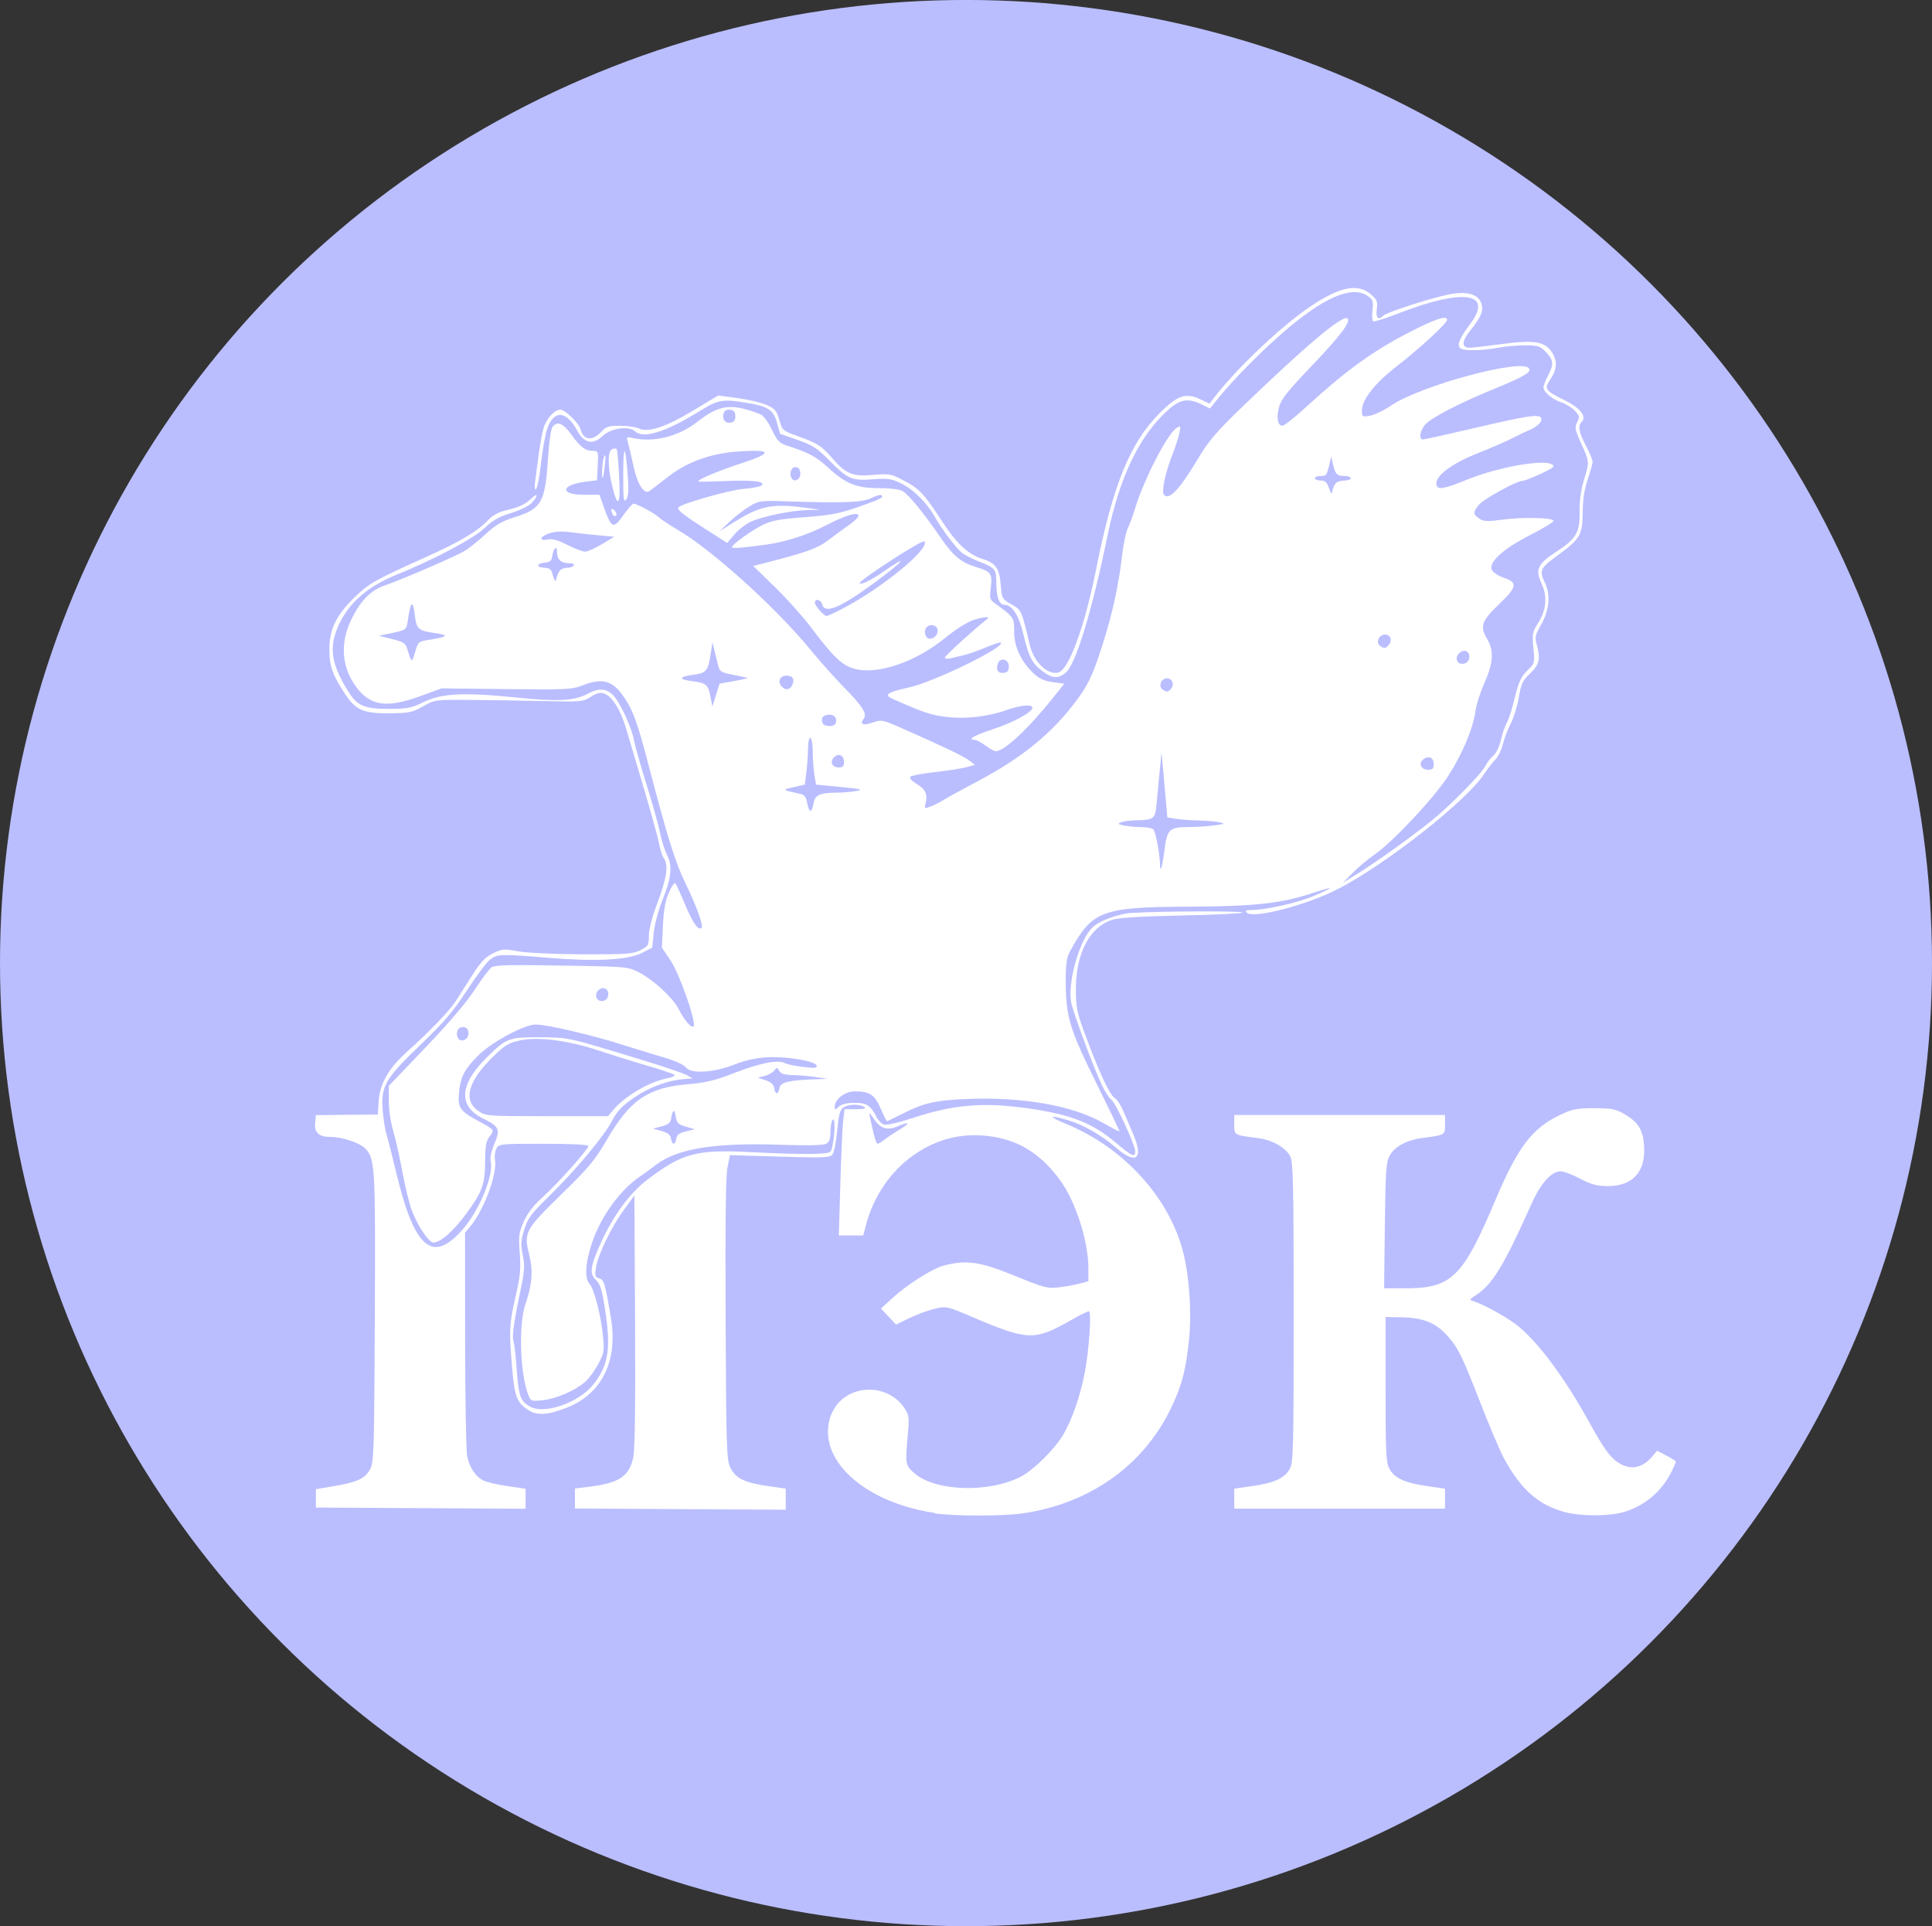 <?xml version="1.0" encoding="UTF-8" standalone="no"?>
<!-- Created with Inkscape (http://www.inkscape.org/) -->

<svg
   xmlns:dc="http://purl.org/dc/elements/1.1/"
   xmlns:cc="http://creativecommons.org/ns#"
   xmlns:rdf="http://www.w3.org/1999/02/22-rdf-syntax-ns#"
   xmlns:svg="http://www.w3.org/2000/svg"
   xmlns="http://www.w3.org/2000/svg"
   xmlns:sodipodi="http://sodipodi.sourceforge.net/DTD/sodipodi-0.dtd"
   xmlns:inkscape="http://www.inkscape.org/namespaces/inkscape"
   width="60.832mm"
   height="60.643mm"
   viewBox="0 0 60.832 60.643"
   version="1.1"
   id="svg5718"
   inkscape:version="0.92.1 r15371"
   sodipodi:docname="img4.svg">
  <rect x="0" y="0" width="60.832" height="60.643" fill="#333333" stroke="none"/>
  <defs
     id="defs5712" />
  <sodipodi:namedview
     id="base"
     pagecolor="#ffffff"
     bordercolor="#666666"
     borderopacity="1.0"
     inkscape:pageopacity="0.0"
     inkscape:pageshadow="2"
     inkscape:zoom="0.7"
     inkscape:cx="-64.417671"
     inkscape:cy="-27.567382"
     inkscape:document-units="mm"
     inkscape:current-layer="layer1"
     showgrid="false"
     fit-margin-top="0"
     fit-margin-left="0"
     fit-margin-right="0"
     fit-margin-bottom="0"
     inkscape:window-width="1536"
     inkscape:window-height="793"
     inkscape:window-x="-8"
     inkscape:window-y="-8"
     inkscape:window-maximized="1" />
  <g
     inkscape:label="Layer 1"
     inkscape:groupmode="layer"
     id="layer1"
     transform="translate(-113.215,-228.125)">
    <ellipse
       style="opacity:1;fill:#babeff;fill-opacity:1;stroke:none;stroke-width:0.889;stroke-miterlimit:4;stroke-dasharray:none;stroke-dashoffset:0;stroke-opacity:1;paint-order:fill markers stroke"
       id="path4491"
       cx="143.631"
       cy="258.446"
       rx="30.416"
       ry="30.322" />
    <path
       style="fill:#ffffff;fill-opacity:1;stroke-width:0.071"
       d="m 142.65,275.758 c -1.46,-0.216 -2.657,-0.883 -3.145,-1.754 -0.541,-0.965 -0.039,-2.052 0.981,-2.123 0.485,-0.034 0.943,0.183 1.2,0.567 0.151,0.226 0.161,0.295 0.117,0.789 -0.089,0.997 -0.086,1.015 0.201,1.269 0.653,0.577 2.355,0.631 3.36,0.106 0.399,-0.208 1.062,-0.866 1.326,-1.314 0.277,-0.471 0.536,-1.212 0.677,-1.939 0.141,-0.726 0.224,-1.951 0.131,-1.951 -0.039,0 -0.288,0.124 -0.554,0.276 -1.154,0.66 -1.364,0.654 -3.119,-0.098 -0.785,-0.336 -0.808,-0.341 -1.169,-0.259 -0.202,0.046 -0.562,0.178 -0.798,0.292 l -0.43,0.208 -0.237,-0.252 -0.237,-0.252 0.318,-0.294 c 0.492,-0.454 1.294,-0.965 1.666,-1.061 0.713,-0.184 1.133,-0.123 2.226,0.323 0.933,0.381 1.034,0.407 1.398,0.363 0.216,-0.026 0.512,-0.08 0.658,-0.12 l 0.265,-0.073 -0.001,-0.413 c -0.002,-0.846 -0.395,-2.077 -0.877,-2.746 -0.585,-0.812 -1.252,-1.249 -2.123,-1.389 -0.905,-0.145 -1.736,0.044 -2.49,0.569 -0.722,0.502 -1.277,1.31 -1.509,2.197 l -0.09,0.343 h -0.384 -0.384 l 0.048,-1.644 c 0.027,-0.904 0.067,-1.798 0.09,-1.987 l 0.042,-0.343 0.362,-0.001 c 0.259,-7.9e-4 0.332,-0.021 0.256,-0.071 -0.153,-0.101 -0.517,-0.088 -0.666,0.024 -0.098,0.073 -0.141,0.246 -0.184,0.726 -0.031,0.347 -0.098,0.682 -0.15,0.746 -0.083,0.102 -0.273,0.11 -1.66,0.068 l -1.566,-0.048 -0.079,0.389 c -0.054,0.269 -0.072,1.749 -0.058,4.787 0.019,4.09 0.03,4.417 0.15,4.664 0.163,0.335 0.441,0.472 1.172,0.578 l 0.57,0.082 2e-5,0.332 2e-5,0.332 -3.318,-0.019 -3.318,-0.019 v -0.315 -0.315 l 0.406,-0.049 c 0.99,-0.12 1.303,-0.325 1.431,-0.936 0.052,-0.248 0.07,-1.649 0.056,-4.304 l -0.021,-3.935 -0.321,0.437 c -0.402,0.547 -0.823,1.412 -0.886,1.821 -0.043,0.276 -0.032,0.316 0.099,0.351 0.154,0.041 0.191,0.168 0.373,1.281 0.217,1.325 -0.301,2.364 -1.389,2.788 -0.602,0.235 -0.935,0.257 -1.208,0.081 -0.372,-0.239 -0.442,-0.419 -0.52,-1.351 -0.097,-1.161 -0.087,-1.373 0.114,-2.243 0.143,-0.621 0.165,-0.853 0.128,-1.353 -0.041,-0.546 -0.029,-0.641 0.131,-0.998 0.119,-0.266 0.307,-0.51 0.577,-0.749 0.451,-0.399 1.454,-1.519 1.454,-1.625 0,-0.042 -0.559,-0.069 -1.41,-0.069 -1.364,0 -1.412,0.005 -1.49,0.153 -0.044,0.084 -0.062,0.245 -0.041,0.357 0.081,0.414 -0.341,1.56 -0.763,2.073 l -0.181,0.22 0.003,3.349 c 0.002,1.842 0.03,3.491 0.062,3.664 0.069,0.367 0.261,0.659 0.517,0.788 0.1,0.05 0.439,0.128 0.753,0.174 l 0.571,0.083 v 0.315 0.315 l -3.301,-0.019 -3.301,-0.019 v -0.289 -0.289 l 0.558,-0.094 c 0.74,-0.125 0.995,-0.243 1.149,-0.533 0.119,-0.224 0.13,-0.552 0.149,-4.756 0.022,-4.736 0.007,-5.008 -0.286,-5.329 -0.171,-0.187 -0.732,-0.378 -1.11,-0.378 -0.365,0 -0.511,-0.132 -0.483,-0.437 l 0.023,-0.25 0.976,-0.009 0.976,-0.009 0.024,-0.404 c 0.034,-0.571 0.313,-1.056 0.918,-1.595 0.662,-0.589 1.306,-1.259 1.505,-1.564 0.089,-0.137 0.32,-0.498 0.512,-0.802 0.274,-0.434 0.417,-0.587 0.661,-0.708 0.289,-0.143 0.346,-0.148 0.794,-0.066 0.278,0.051 1.143,0.091 2.036,0.094 1.38,0.004 1.583,-0.01 1.818,-0.13 0.246,-0.125 0.265,-0.157 0.265,-0.454 0,-0.193 0.099,-0.582 0.251,-0.984 0.308,-0.817 0.371,-1.216 0.228,-1.442 -0.058,-0.09 -0.126,-0.295 -0.153,-0.453 -0.026,-0.159 -0.241,-0.939 -0.476,-1.734 -0.236,-0.795 -0.491,-1.656 -0.568,-1.915 -0.171,-0.575 -0.429,-0.994 -0.67,-1.088 -0.145,-0.056 -0.233,-0.038 -0.438,0.093 -0.248,0.158 -0.305,0.163 -1.528,0.134 -0.699,-0.016 -1.747,-0.033 -2.33,-0.036 -1.043,-0.007 -1.065,-0.003 -1.43,0.204 -0.335,0.19 -0.437,0.211 -1.059,0.217 -0.799,0.008 -1.053,-0.099 -1.371,-0.575 -0.414,-0.621 -0.518,-0.909 -0.517,-1.442 0.001,-0.64 0.232,-1.101 0.835,-1.673 0.434,-0.412 0.629,-0.519 2.245,-1.246 1.038,-0.466 1.601,-0.803 1.922,-1.15 0.134,-0.144 0.326,-0.249 0.565,-0.306 0.428,-0.103 0.589,-0.179 0.804,-0.378 0.204,-0.19 0.207,-0.077 0.005,0.144 -0.087,0.095 -0.372,0.234 -0.653,0.32 -0.381,0.116 -0.579,0.228 -0.838,0.476 -0.347,0.331 -1.602,0.996 -2.767,1.467 -0.893,0.36 -1.49,0.873 -1.809,1.553 -0.333,0.709 -0.264,1.234 0.275,2.105 0.295,0.477 0.51,0.569 1.322,0.566 0.554,-0.002 0.69,-0.029 1.059,-0.212 0.561,-0.277 1.269,-0.314 2.897,-0.148 1.337,0.136 1.837,0.111 2.265,-0.112 0.372,-0.194 0.601,-0.178 0.822,0.059 0.221,0.236 0.577,1.019 0.649,1.427 0.028,0.159 0.204,0.777 0.39,1.373 0.187,0.596 0.378,1.279 0.425,1.517 0.047,0.238 0.147,0.554 0.222,0.702 0.176,0.345 0.136,0.719 -0.155,1.435 -0.121,0.298 -0.24,0.746 -0.266,1.007 l -0.047,0.47 -0.327,0.166 c -0.441,0.224 -1.443,0.277 -2.921,0.155 -1.521,-0.125 -1.625,-0.123 -1.853,0.048 -0.107,0.08 -0.436,0.518 -0.732,0.972 -0.433,0.666 -0.716,0.998 -1.459,1.711 -1.125,1.08 -1.255,1.306 -1.195,2.066 0.023,0.284 0.073,0.614 0.112,0.733 0.039,0.119 0.183,0.686 0.321,1.259 0.573,2.389 1.146,2.859 2.112,1.729 0.519,-0.607 0.957,-1.691 0.854,-2.113 -0.025,-0.103 0.021,-0.321 0.117,-0.549 0.194,-0.46 0.156,-0.545 -0.356,-0.798 -0.794,-0.392 -0.749,-1.072 0.128,-1.934 0.61,-0.6 0.689,-0.629 1.669,-0.623 0.915,0.006 0.851,-0.008 3.289,0.738 0.644,0.197 1.248,0.403 1.341,0.458 l 0.171,0.099 -0.247,0.018 c -0.53,0.039 -1.105,0.25 -1.589,0.582 -0.392,0.269 -0.538,0.423 -0.706,0.743 -0.257,0.49 -1.14,1.544 -1.999,2.385 -0.549,0.538 -0.652,0.677 -0.761,1.033 -0.107,0.348 -0.115,0.471 -0.047,0.8 0.067,0.328 0.058,0.493 -0.061,1.062 -0.218,1.043 -0.284,1.517 -0.232,1.642 0.026,0.063 0.072,0.461 0.102,0.883 0.061,0.863 0.119,1.023 0.435,1.191 0.459,0.243 1.527,-0.136 1.977,-0.701 0.483,-0.608 0.564,-1.134 0.366,-2.403 -0.091,-0.587 -0.146,-0.761 -0.281,-0.889 -0.21,-0.199 -0.181,-0.426 0.147,-1.152 0.397,-0.878 0.919,-1.589 1.478,-2.012 1.107,-0.838 1.537,-0.95 3.288,-0.86 1.54,0.079 2.382,0.075 2.468,-0.013 0.104,-0.106 0.184,-1.077 0.084,-1.014 -0.045,0.028 -0.082,0.195 -0.082,0.37 0,0.24 -0.033,0.337 -0.136,0.393 -0.089,0.049 -0.613,0.059 -1.5,0.029 -2.035,-0.067 -3.204,0.126 -3.869,0.641 -0.168,0.13 -0.355,0.268 -0.418,0.308 -0.666,0.426 -1.295,1.276 -1.586,2.143 -0.212,0.633 -0.239,1.108 -0.073,1.296 0.145,0.164 0.358,0.996 0.42,1.641 0.045,0.465 0.033,0.532 -0.151,0.879 -0.11,0.206 -0.296,0.459 -0.414,0.561 -0.319,0.276 -0.906,0.529 -1.332,0.574 -0.364,0.038 -0.379,0.033 -0.456,-0.168 -0.26,-0.676 -0.308,-2.216 -0.09,-2.851 0.215,-0.625 0.247,-1.06 0.116,-1.582 -0.17,-0.68 -0.122,-0.77 1.025,-1.888 0.859,-0.838 1.048,-1.066 1.427,-1.716 0.727,-1.248 1.287,-1.633 2.534,-1.741 0.582,-0.05 0.874,-0.12 1.469,-0.353 0.807,-0.315 1.385,-0.429 1.596,-0.316 0.073,0.04 0.336,0.096 0.583,0.124 0.364,0.043 0.444,0.034 0.418,-0.046 -0.046,-0.142 -0.916,-0.289 -1.538,-0.259 -0.364,0.017 -0.695,0.09 -1.059,0.232 -0.659,0.257 -1.367,0.296 -1.519,0.084 -0.053,-0.075 -0.34,-0.206 -0.647,-0.297 -0.303,-0.09 -0.917,-0.278 -1.364,-0.419 -0.998,-0.314 -2.362,-0.631 -2.715,-0.631 -0.37,0 -1.411,0.565 -1.832,0.994 -0.427,0.435 -0.542,0.664 -0.586,1.167 -0.04,0.46 0.035,0.566 0.615,0.879 0.508,0.273 0.51,0.276 0.352,0.482 -0.113,0.147 -0.141,0.296 -0.143,0.769 -0.004,0.74 -0.087,0.974 -0.594,1.663 -0.408,0.555 -0.813,0.91 -1.037,0.91 -0.146,0 -0.507,-0.546 -0.688,-1.043 -0.075,-0.204 -0.205,-0.744 -0.289,-1.2 -0.084,-0.456 -0.214,-1.032 -0.289,-1.281 -0.076,-0.254 -0.136,-0.663 -0.136,-0.931 v -0.478 l 1.149,-1.201 c 0.737,-0.77 1.297,-1.428 1.561,-1.834 0.227,-0.349 0.466,-0.663 0.531,-0.699 0.14,-0.076 0.545,-0.083 2.696,-0.046 1.536,0.027 1.608,0.035 1.945,0.209 0.445,0.231 1.052,0.787 1.227,1.125 0.193,0.373 0.39,0.61 0.479,0.578 0.13,-0.047 -0.421,-1.641 -0.722,-2.088 l -0.267,-0.396 0.032,-0.686 c 0.023,-0.495 0.074,-0.785 0.185,-1.04 0.085,-0.194 0.176,-0.33 0.204,-0.302 0.028,0.028 0.168,0.333 0.312,0.678 0.244,0.583 0.417,0.826 0.516,0.725 0.065,-0.067 -0.161,-0.691 -0.502,-1.39 -0.325,-0.664 -0.574,-1.462 -1.156,-3.692 -0.372,-1.427 -0.51,-1.799 -0.837,-2.254 -0.317,-0.442 -0.643,-0.528 -1.195,-0.316 -0.399,0.153 -0.497,0.158 -2.457,0.137 l -2.041,-0.022 -0.671,0.244 c -1.063,0.387 -1.576,0.311 -2.023,-0.301 -0.457,-0.625 -0.505,-1.387 -0.137,-2.131 0.287,-0.579 0.599,-0.897 1.03,-1.048 0.652,-0.229 2.304,-0.946 2.56,-1.111 0.146,-0.094 0.439,-0.332 0.651,-0.528 0.298,-0.276 0.5,-0.393 0.888,-0.513 0.852,-0.265 0.967,-0.468 1.055,-1.855 0.032,-0.512 0.092,-0.931 0.143,-0.993 0.155,-0.191 0.334,-0.115 0.6,0.255 0.283,0.395 0.432,0.505 0.683,0.504 0.156,-1.4e-4 0.162,0.02 0.14,0.462 l -0.023,0.462 -0.375,0.048 c -0.787,0.101 -0.797,0.416 -0.013,0.41 l 0.464,-0.004 0.153,0.43 c 0.226,0.633 0.29,0.657 0.597,0.221 0.142,-0.202 0.288,-0.367 0.324,-0.367 0.104,0 0.646,0.291 0.802,0.432 0.078,0.07 0.364,0.259 0.635,0.42 1.084,0.644 3.086,2.461 4.155,3.772 0.276,0.338 0.75,0.867 1.053,1.177 0.575,0.586 0.72,0.82 0.601,0.97 -0.136,0.172 -0.02,0.224 0.273,0.122 0.282,-0.098 0.314,-0.093 0.847,0.14 1.285,0.563 2.047,0.926 2.209,1.054 l 0.173,0.136 -0.279,0.075 c -0.153,0.041 -0.596,0.11 -0.984,0.153 -0.388,0.043 -0.734,0.108 -0.769,0.145 -0.039,0.04 0.035,0.127 0.19,0.22 0.284,0.171 0.359,0.329 0.291,0.608 -0.044,0.181 -0.039,0.185 0.155,0.11 0.111,-0.043 0.297,-0.138 0.414,-0.21 0.117,-0.072 0.624,-0.35 1.127,-0.617 1.266,-0.672 2.185,-1.405 2.902,-2.313 0.491,-0.622 0.647,-0.936 0.971,-1.951 0.308,-0.963 0.506,-1.865 0.612,-2.781 0.044,-0.377 0.128,-0.784 0.188,-0.903 0.06,-0.119 0.157,-0.379 0.216,-0.578 0.274,-0.921 1.02,-2.375 1.316,-2.564 0.128,-0.082 0.134,-0.072 0.09,0.152 -0.026,0.132 -0.125,0.44 -0.221,0.685 -0.233,0.595 -0.353,1.177 -0.262,1.27 0.17,0.174 0.494,-0.179 1.113,-1.215 0.275,-0.461 0.569,-0.805 1.24,-1.453 2.103,-2.031 3.286,-3.029 3.424,-2.888 0.104,0.107 -0.234,0.556 -1.098,1.46 -0.792,0.828 -0.996,1.084 -1.06,1.33 -0.089,0.34 -0.044,0.586 0.108,0.586 0.055,0 0.358,-0.236 0.672,-0.524 1.303,-1.193 2.132,-1.799 3.277,-2.394 0.851,-0.442 1.236,-0.571 1.236,-0.414 0,0.104 -0.881,0.916 -1.577,1.453 -0.695,0.536 -1.106,1.057 -1.106,1.401 0,0.197 0.012,0.205 0.252,0.165 0.139,-0.023 0.432,-0.164 0.653,-0.314 0.941,-0.639 4.158,-1.507 4.358,-1.175 0.073,0.121 -0.15,0.252 -1.097,0.642 -1.163,0.479 -2.03,0.933 -2.196,1.149 -0.152,0.198 -0.178,0.444 -0.046,0.444 0.049,-1.4e-4 0.803,-0.168 1.677,-0.372 1.522,-0.356 1.93,-0.422 2.023,-0.327 0.091,0.093 -0.054,0.272 -0.308,0.382 -0.147,0.064 -0.41,0.19 -0.585,0.281 -0.175,0.091 -0.667,0.304 -1.094,0.474 -0.825,0.327 -1.344,0.723 -1.292,0.987 0.034,0.174 0.229,0.141 0.994,-0.17 0.933,-0.379 2.359,-0.634 2.639,-0.472 0.113,0.065 0.065,0.106 -0.344,0.297 -0.261,0.122 -0.517,0.221 -0.569,0.221 -0.186,0 -1.219,0.564 -1.375,0.75 -0.2,0.24 -0.199,0.304 0.005,0.441 0.138,0.093 0.253,0.098 0.724,0.034 0.652,-0.089 1.621,-0.065 1.613,0.04 -0.003,0.04 -0.336,0.241 -0.741,0.447 -0.85,0.433 -1.321,0.865 -1.199,1.1 0.04,0.076 0.208,0.184 0.373,0.241 0.449,0.153 0.425,0.284 -0.152,0.838 -0.556,0.534 -0.608,0.695 -0.36,1.111 0.208,0.349 0.18,0.744 -0.096,1.364 -0.131,0.294 -0.257,0.688 -0.281,0.877 -0.068,0.536 -0.413,1.36 -0.862,2.055 -0.451,0.699 -1.751,2.083 -2.325,2.477 -0.194,0.133 -0.496,0.386 -0.671,0.562 l -0.318,0.32 0.494,-0.306 c 0.541,-0.335 1.594,-1.089 2.259,-1.617 0.575,-0.457 1.603,-1.496 1.731,-1.75 0.057,-0.114 0.173,-0.263 0.256,-0.332 0.087,-0.072 0.19,-0.288 0.24,-0.506 0.049,-0.209 0.131,-0.446 0.182,-0.528 0.052,-0.081 0.153,-0.391 0.226,-0.689 0.154,-0.631 0.215,-0.761 0.47,-1.005 0.179,-0.171 0.186,-0.204 0.141,-0.66 -0.043,-0.442 -0.032,-0.503 0.144,-0.776 0.265,-0.41 0.304,-0.851 0.11,-1.26 -0.203,-0.429 -0.117,-0.615 0.457,-0.986 0.637,-0.412 0.754,-0.61 0.744,-1.264 -0.005,-0.348 0.041,-0.689 0.133,-0.989 0.181,-0.59 0.182,-0.576 -0.081,-1.159 -0.199,-0.443 -0.213,-0.514 -0.129,-0.674 0.084,-0.161 0.077,-0.198 -0.07,-0.358 -0.09,-0.098 -0.278,-0.216 -0.418,-0.262 -0.287,-0.094 -0.572,-0.331 -0.572,-0.476 0,-0.053 0.064,-0.217 0.141,-0.366 0.19,-0.363 0.178,-0.498 -0.065,-0.747 -0.185,-0.19 -0.253,-0.211 -0.661,-0.211 -0.25,0 -0.624,0.033 -0.83,0.073 -0.521,0.101 -1.12,0.106 -1.214,0.011 -0.1,-0.102 -0.009,-0.315 0.33,-0.769 0.728,-0.976 -0.227,-1.115 -2.252,-0.327 -0.414,0.161 -0.779,0.277 -0.811,0.257 -0.032,-0.02 -0.042,-0.18 -0.022,-0.355 0.032,-0.287 0.016,-0.332 -0.16,-0.45 -0.506,-0.339 -1.416,0.067 -2.729,1.217 -0.653,0.573 -1.489,1.42 -1.906,1.933 l -0.323,0.397 -0.258,-0.126 c -0.428,-0.209 -0.682,-0.167 -1.062,0.175 -0.907,0.817 -1.523,2.098 -1.909,3.971 -0.49,2.378 -0.998,4.042 -1.313,4.299 -0.233,0.19 -0.413,0.184 -0.695,-0.022 -0.363,-0.266 -0.458,-0.443 -0.635,-1.18 -0.147,-0.613 -0.358,-0.938 -0.608,-0.938 -0.156,0 -0.246,-0.245 -0.246,-0.673 0,-0.45 -0.03,-0.486 -0.566,-0.696 -0.213,-0.083 -0.451,-0.208 -0.529,-0.276 -0.21,-0.185 -0.621,-0.73 -0.829,-1.1 -0.262,-0.465 -0.687,-0.889 -1.086,-1.08 -0.297,-0.143 -0.416,-0.16 -0.874,-0.124 -0.662,0.052 -0.793,-0.004 -1.371,-0.59 -0.387,-0.392 -0.531,-0.485 -1.004,-0.65 l -0.552,-0.193 -0.094,-0.344 c -0.112,-0.407 -0.277,-0.518 -0.941,-0.628 -0.779,-0.129 -0.908,-0.106 -1.516,0.27 -1.045,0.646 -1.749,0.867 -2.007,0.629 -0.201,-0.187 -0.763,-0.108 -1.029,0.144 -0.304,0.288 -0.582,0.23 -0.795,-0.165 -0.35,-0.651 -0.754,-0.667 -0.956,-0.038 -0.061,0.191 -0.147,0.673 -0.189,1.071 -0.042,0.397 -0.111,0.755 -0.152,0.795 -0.052,0.051 -0.06,-0.036 -0.025,-0.289 0.027,-0.199 0.078,-0.583 0.114,-0.854 0.035,-0.271 0.102,-0.623 0.149,-0.782 0.084,-0.286 0.344,-0.568 0.525,-0.568 0.149,0 0.59,0.432 0.637,0.624 0.087,0.357 0.392,0.371 0.691,0.033 0.106,-0.12 0.217,-0.151 0.543,-0.151 0.225,0 0.49,0.038 0.589,0.084 0.302,0.141 0.851,-0.038 1.722,-0.563 l 0.788,-0.474 0.618,0.084 c 0.34,0.046 0.751,0.144 0.914,0.218 0.255,0.115 0.31,0.181 0.392,0.469 0.093,0.325 0.11,0.341 0.551,0.499 0.65,0.233 0.772,0.31 1.11,0.699 0.439,0.506 0.644,0.59 1.291,0.532 0.5,-0.045 0.56,-0.034 0.953,0.17 0.502,0.261 0.655,0.423 1.225,1.299 0.458,0.703 0.827,1.043 1.287,1.184 0.394,0.121 0.514,0.295 0.555,0.808 0.035,0.434 0.042,0.447 0.335,0.612 0.317,0.179 0.322,0.189 0.577,1.277 0.126,0.536 0.561,0.958 0.897,0.872 0.338,-0.087 0.834,-1.443 1.198,-3.271 0.522,-2.627 1.067,-3.965 1.991,-4.891 0.576,-0.577 0.837,-0.661 1.32,-0.425 l 0.251,0.123 0.225,-0.285 c 0.732,-0.928 2.11,-2.217 3.001,-2.807 0.897,-0.594 1.454,-0.7 1.855,-0.355 0.198,0.171 0.221,0.226 0.189,0.47 -0.036,0.275 0.047,0.362 0.201,0.21 0.136,-0.134 1.845,-0.666 2.27,-0.707 0.498,-0.048 0.764,0.07 0.837,0.37 0.049,0.202 -0.039,0.394 -0.377,0.818 -0.261,0.327 -0.265,0.525 -0.011,0.525 0.083,0 0.537,-0.052 1.008,-0.116 1.043,-0.142 1.382,-0.082 1.604,0.283 0.164,0.27 0.138,0.536 -0.083,0.854 -0.187,0.269 -0.138,0.336 0.468,0.632 0.486,0.237 0.702,0.509 0.539,0.676 -0.13,0.133 -0.099,0.316 0.129,0.754 0.116,0.223 0.212,0.45 0.212,0.504 0,0.054 -0.069,0.301 -0.153,0.55 -0.106,0.312 -0.155,0.635 -0.159,1.043 -0.006,0.704 -0.081,0.837 -0.747,1.324 -0.602,0.441 -0.631,0.498 -0.443,0.895 0.189,0.398 0.14,0.868 -0.143,1.362 -0.159,0.277 -0.176,0.361 -0.118,0.569 0.129,0.46 0.088,0.646 -0.205,0.924 -0.237,0.226 -0.284,0.325 -0.356,0.753 -0.046,0.271 -0.161,0.645 -0.257,0.831 -0.096,0.186 -0.208,0.48 -0.249,0.653 -0.041,0.173 -0.145,0.385 -0.23,0.47 -0.085,0.085 -0.247,0.294 -0.36,0.465 -0.561,0.85 -3.087,2.836 -4.594,3.612 -0.992,0.511 -2.681,0.949 -2.878,0.747 -0.059,-0.061 -0.025,-0.082 0.137,-0.082 0.452,0 1.475,-0.23 1.978,-0.444 0.288,-0.123 0.514,-0.232 0.502,-0.244 -0.012,-0.012 -0.247,0.054 -0.522,0.146 -1.001,0.334 -1.818,0.425 -3.912,0.435 -2.766,0.013 -3.047,0.12 -3.759,1.433 -0.093,0.172 -0.123,0.394 -0.122,0.914 0.002,1.108 0.118,1.499 0.95,3.181 0.409,0.828 0.744,1.522 0.744,1.542 0,0.021 -0.226,-0.094 -0.503,-0.254 -0.949,-0.55 -2.551,-0.834 -4.298,-0.761 -1.016,0.042 -1.37,0.125 -2.069,0.482 -0.233,0.119 -0.437,0.217 -0.452,0.217 -0.015,0 -0.106,-0.18 -0.2,-0.399 -0.189,-0.438 -0.343,-0.54 -0.816,-0.54 -0.305,0 -0.628,0.246 -0.628,0.478 0,0.114 0.009,0.115 0.129,0.003 0.085,-0.078 0.253,-0.12 0.489,-0.12 0.385,0 0.508,0.077 0.689,0.435 0.057,0.113 0.167,0.225 0.244,0.25 0.08,0.026 0.467,-0.063 0.906,-0.208 1.293,-0.428 2.242,-0.505 3.669,-0.297 1.321,0.192 1.991,0.457 2.722,1.074 0.521,0.44 0.612,0.48 0.612,0.272 0,-0.193 -0.627,-1.551 -0.748,-1.621 -0.056,-0.032 -0.181,-0.221 -0.28,-0.419 -0.259,-0.522 -0.944,-2.368 -0.993,-2.672 -0.103,-0.645 0.269,-1.94 0.668,-2.33 0.18,-0.176 0.578,-0.344 1.042,-0.442 0.321,-0.068 3.707,-0.098 3.684,-0.033 -0.011,0.03 -0.864,0.072 -1.896,0.092 -1.24,0.025 -1.981,0.069 -2.186,0.132 -0.72,0.22 -1.163,1.057 -1.16,2.19 0.002,0.595 0.03,0.724 0.325,1.517 0.425,1.143 0.749,1.827 0.904,1.912 0.069,0.038 0.198,0.241 0.285,0.451 0.087,0.21 0.216,0.512 0.285,0.671 0.344,0.787 0.106,0.99 -0.523,0.447 -0.46,-0.398 -1.033,-0.727 -1.521,-0.873 -0.626,-0.188 -0.646,-0.126 -0.04,0.125 1.809,0.749 3.237,2.326 3.669,4.053 0.192,0.767 0.266,1.901 0.179,2.726 -0.106,1.007 -0.235,1.485 -0.598,2.222 -0.874,1.774 -2.562,2.955 -4.652,3.252 -0.635,0.09 -2.145,0.089 -2.763,-0.002 z m -8.142,-11.784 c 0.017,-0.12 0.093,-0.177 0.305,-0.228 l 0.282,-0.068 -0.282,-0.081 c -0.246,-0.07 -0.288,-0.113 -0.323,-0.332 -0.04,-0.248 -0.101,-0.203 -0.15,0.11 -0.016,0.1 -0.106,0.166 -0.294,0.213 l -0.271,0.069 0.272,0.078 c 0.198,0.057 0.278,0.122 0.295,0.238 0.029,0.207 0.137,0.208 0.167,3.6e-4 z m 6.561,0.028 c 0.093,-0.073 0.311,-0.219 0.486,-0.324 0.349,-0.211 0.301,-0.255 -0.094,-0.086 -0.32,0.137 -0.537,0.06 -0.747,-0.265 -0.096,-0.147 -0.143,-0.185 -0.123,-0.096 0.018,0.08 0.071,0.315 0.117,0.524 0.046,0.209 0.108,0.379 0.138,0.379 0.03,0 0.13,-0.059 0.222,-0.132 z m -8.543,-0.935 c 0.371,-0.439 1.148,-0.892 1.71,-0.996 0.149,-0.028 0.244,-0.076 0.212,-0.107 -0.032,-0.031 -0.408,-0.158 -0.835,-0.282 -0.427,-0.124 -1.112,-0.338 -1.522,-0.475 -0.978,-0.326 -1.927,-0.45 -2.499,-0.327 -0.366,0.079 -0.479,0.148 -0.872,0.534 -0.774,0.759 -0.93,1.353 -0.444,1.687 0.235,0.162 0.278,0.165 2.161,0.165 h 1.921 z m 5.23,-0.685 c 0.025,-0.181 0.286,-0.247 1.082,-0.275 l 0.424,-0.015 -0.353,-0.056 c -0.194,-0.031 -0.518,-0.059 -0.72,-0.063 -0.271,-0.005 -0.385,-0.039 -0.437,-0.133 -0.064,-0.116 -0.077,-0.117 -0.162,-0.009 -0.051,0.065 -0.188,0.141 -0.304,0.17 l -0.212,0.052 0.247,0.083 c 0.171,0.058 0.254,0.133 0.27,0.246 0.012,0.089 0.05,0.163 0.083,0.163 0.033,0 0.071,-0.073 0.083,-0.163 z m -9.791,-1.716 c 0,-0.129 -0.043,-0.187 -0.15,-0.202 -0.164,-0.024 -0.26,0.134 -0.192,0.315 0.07,0.187 0.342,0.098 0.342,-0.112 z m 4.4,-1.21 c 0.028,-0.202 -0.169,-0.296 -0.313,-0.149 -0.141,0.145 -0.05,0.361 0.141,0.334 0.093,-0.014 0.158,-0.083 0.172,-0.185 z m 17.517,-4.573 c 0.079,-0.643 0.156,-0.718 0.741,-0.719 0.235,-3.6e-4 0.602,-0.023 0.816,-0.051 0.345,-0.045 0.365,-0.056 0.176,-0.099 -0.116,-0.027 -0.418,-0.053 -0.671,-0.058 -0.252,-0.005 -0.575,-0.029 -0.717,-0.053 l -0.258,-0.044 -0.042,-0.497 c -0.023,-0.274 -0.064,-0.733 -0.091,-1.021 l -0.049,-0.524 -0.057,0.578 c -0.031,0.318 -0.075,0.778 -0.097,1.022 -0.045,0.497 -0.078,0.524 -0.665,0.535 -0.175,0.003 -0.38,0.031 -0.456,0.061 -0.117,0.047 -0.102,0.063 0.097,0.103 0.129,0.026 0.366,0.049 0.526,0.049 0.16,5.7e-4 0.333,0.029 0.385,0.062 0.077,0.05 0.212,0.757 0.222,1.159 0.006,0.251 0.08,-0.017 0.139,-0.504 z m -11.051,-1.468 c 0.049,-0.268 0.199,-0.333 0.774,-0.335 0.16,-4.4e-4 0.418,-0.024 0.574,-0.052 0.239,-0.044 0.164,-0.063 -0.493,-0.126 l -0.776,-0.074 -0.05,-0.289 c -0.027,-0.159 -0.052,-0.492 -0.054,-0.741 -0.005,-0.546 -0.143,-0.611 -0.151,-0.072 -0.003,0.209 -0.027,0.542 -0.053,0.74 l -0.047,0.361 -0.353,0.081 c -0.376,0.086 -0.377,0.086 0.209,0.21 0.131,0.028 0.185,0.098 0.22,0.289 0.059,0.319 0.143,0.323 0.201,0.008 z m 19.527,-1.229 c 0,-0.209 -0.153,-0.284 -0.322,-0.158 -0.17,0.127 -0.082,0.331 0.144,0.331 0.141,0 0.179,-0.036 0.179,-0.173 z m -18.568,-0.072 c 0,-0.212 -0.171,-0.292 -0.313,-0.147 -0.142,0.145 -0.064,0.32 0.144,0.32 0.131,0 0.169,-0.039 0.169,-0.173 z m -0.263,-1.218 c 0.054,-0.158 -0.029,-0.271 -0.199,-0.271 -0.188,0 -0.275,0.103 -0.217,0.256 0.048,0.128 0.373,0.14 0.416,0.015 z m -3.196,-1.329 c 0.252,-0.045 0.443,-0.09 0.424,-0.098 -0.019,-0.009 -0.225,-0.053 -0.456,-0.098 -0.392,-0.077 -0.425,-0.099 -0.477,-0.317 -0.03,-0.129 -0.082,-0.34 -0.115,-0.47 l -0.06,-0.235 -0.055,0.361 c -0.082,0.539 -0.135,0.603 -0.534,0.657 -0.482,0.065 -0.496,0.147 -0.037,0.206 0.436,0.056 0.494,0.108 0.569,0.509 l 0.054,0.289 0.114,-0.361 0.114,-0.361 z m 13.76,0.236 c 0.118,-0.145 0.017,-0.346 -0.16,-0.32 -0.173,0.025 -0.244,0.265 -0.105,0.355 0.131,0.085 0.171,0.08 0.264,-0.035 z m -11.936,-0.1 c 0.093,-0.185 0.024,-0.307 -0.173,-0.307 -0.203,0 -0.292,0.173 -0.168,0.326 0.117,0.144 0.262,0.136 0.34,-0.019 z m 21.321,-0.867 c 0.029,-0.207 -0.17,-0.295 -0.32,-0.142 -0.15,0.153 -0.064,0.357 0.138,0.328 0.103,-0.015 0.167,-0.081 0.182,-0.186 z m -32.76,-0.566 c 0.589,-0.089 0.655,-0.15 0.226,-0.209 -0.566,-0.079 -0.611,-0.119 -0.669,-0.592 -0.056,-0.462 -0.131,-0.412 -0.209,0.139 -0.052,0.366 -0.027,0.348 -0.64,0.475 l -0.282,0.058 0.418,0.104 c 0.367,0.091 0.426,0.131 0.482,0.321 0.127,0.431 0.142,0.437 0.242,0.094 0.096,-0.329 0.109,-0.341 0.431,-0.389 z m 30.231,0.151 c 0.126,-0.155 0.033,-0.341 -0.157,-0.313 -0.181,0.026 -0.257,0.264 -0.114,0.357 0.132,0.086 0.171,0.08 0.271,-0.043 z m -26.105,-2.331 c 0.039,-0.05 0.145,-0.09 0.235,-0.09 0.09,0 0.183,-0.033 0.207,-0.072 0.025,-0.042 -0.042,-0.072 -0.158,-0.072 -0.249,0 -0.371,-0.117 -0.371,-0.354 0,-0.225 -0.12,-0.118 -0.153,0.137 -0.019,0.145 -0.069,0.185 -0.254,0.203 -0.262,0.026 -0.241,0.158 0.025,0.158 0.096,0 0.189,0.049 0.208,0.108 0.104,0.342 0.124,0.369 0.158,0.217 0.018,-0.08 0.064,-0.185 0.104,-0.235 z m 1.325,-0.832 0.388,-0.234 -0.494,-0.045 c -0.272,-0.025 -0.672,-0.07 -0.89,-0.099 -0.257,-0.035 -0.486,-0.024 -0.653,0.033 -0.306,0.103 -0.35,0.257 -0.056,0.197 0.141,-0.029 0.326,0.022 0.618,0.171 0.229,0.117 0.48,0.212 0.558,0.212 0.078,-2.2e-4 0.316,-0.106 0.529,-0.235 z m 23.102,-1.914 c 0.039,-0.05 0.163,-0.09 0.275,-0.09 0.112,0 0.203,-0.033 0.203,-0.072 0,-0.04 -0.093,-0.072 -0.208,-0.072 -0.229,0 -0.286,-0.061 -0.358,-0.391 l -0.049,-0.223 -0.051,0.217 c -0.09,0.38 -0.103,0.397 -0.285,0.397 -0.098,0 -0.179,0.033 -0.179,0.072 0,0.04 0.081,0.072 0.18,0.072 0.139,0 0.199,0.053 0.262,0.235 0.067,0.191 0.087,0.208 0.11,0.09 0.015,-0.08 0.06,-0.185 0.1,-0.235 z m 7.185,32.377 c -0.812,-0.222 -1.359,-0.712 -1.888,-1.69 -0.118,-0.219 -0.441,-0.976 -0.716,-1.682 -0.616,-1.578 -0.721,-1.79 -1.077,-2.186 -0.354,-0.393 -0.751,-0.551 -1.414,-0.564 l -0.517,-0.01 v 2.276 c 0,2.009 0.014,2.302 0.12,2.501 0.158,0.294 0.483,0.445 1.181,0.546 l 0.57,0.082 v 0.314 0.314 h -3.318 -3.318 v -0.314 -0.314 l 0.57,-0.082 c 0.698,-0.101 1.023,-0.251 1.181,-0.546 0.11,-0.206 0.12,-0.631 0.12,-4.921 0,-4.031 -0.015,-4.726 -0.106,-4.91 -0.137,-0.277 -0.569,-0.523 -1.02,-0.579 -0.757,-0.095 -0.745,-0.088 -0.745,-0.424 v -0.303 h 3.318 3.318 v 0.303 c 0,0.335 0.023,0.322 -0.74,0.425 -0.475,0.064 -0.855,0.276 -1.006,0.558 -0.109,0.204 -0.128,0.484 -0.148,2.203 l -0.023,1.969 h 0.628 c 1.506,0 1.838,-0.323 2.89,-2.811 0.683,-1.615 1.143,-2.224 1.988,-2.632 0.417,-0.201 0.541,-0.227 1.105,-0.228 0.549,-7.8e-4 0.678,0.024 0.947,0.18 0.442,0.256 0.592,0.495 0.627,1.001 0.058,0.817 -0.358,1.277 -1.15,1.271 -0.334,-0.002 -0.516,-0.052 -0.863,-0.234 -0.242,-0.127 -0.518,-0.231 -0.615,-0.231 -0.291,0 -0.627,0.376 -0.917,1.025 -0.867,1.944 -1.242,2.559 -1.764,2.883 -0.19,0.119 -0.197,0.135 -0.073,0.177 0.407,0.136 1.17,0.568 1.479,0.838 0.654,0.57 1.444,1.648 2.153,2.937 0.448,0.815 0.668,1.127 0.911,1.294 0.39,0.268 0.776,0.206 1.098,-0.177 l 0.152,-0.181 0.296,0.155 c 0.163,0.085 0.296,0.172 0.296,0.192 0,0.021 -0.062,0.162 -0.138,0.314 -0.307,0.616 -0.836,1.067 -1.483,1.264 -0.473,0.144 -1.385,0.144 -1.909,7e-5 z m -18.213,-24.126 c -0.135,-0.097 -0.286,-0.177 -0.335,-0.177 -0.257,0 -0.019,-0.141 0.559,-0.33 0.649,-0.212 1.257,-0.541 1.257,-0.68 0,-0.119 -0.369,-0.085 -0.819,0.074 -0.596,0.211 -1.311,0.289 -1.924,0.21 -0.461,-0.059 -0.691,-0.137 -1.628,-0.549 -0.324,-0.142 -0.229,-0.215 0.49,-0.376 0.791,-0.177 3.027,-1.268 2.889,-1.409 -0.02,-0.021 -0.227,0.044 -0.459,0.144 -0.232,0.1 -0.549,0.212 -0.704,0.249 -0.155,0.037 -0.354,0.084 -0.441,0.104 -0.087,0.02 -0.159,0.006 -0.159,-0.032 0,-0.05 0.986,-0.945 1.336,-1.212 0.106,-0.081 -0.088,-0.072 -0.388,0.018 -0.23,0.069 -0.563,0.275 -0.951,0.589 -0.947,0.766 -2.139,1.165 -2.863,0.958 -0.377,-0.108 -0.655,-0.376 -1.349,-1.298 -0.254,-0.338 -0.768,-0.911 -1.141,-1.274 l -0.68,-0.66 0.318,-0.081 c 1.33,-0.338 1.698,-0.469 2.029,-0.719 0.192,-0.145 0.501,-0.372 0.687,-0.504 0.213,-0.151 0.313,-0.265 0.271,-0.308 -0.079,-0.081 -0.453,0.043 -1.015,0.334 -0.575,0.298 -1.275,0.523 -1.885,0.606 -0.783,0.106 -1.075,0.127 -1.075,0.079 0,-0.08 0.598,-0.513 0.954,-0.691 0.292,-0.146 0.534,-0.192 1.342,-0.253 0.817,-0.062 1.106,-0.117 1.683,-0.321 0.727,-0.257 0.803,-0.295 0.729,-0.371 -0.025,-0.025 -0.165,0.014 -0.312,0.087 -0.287,0.143 -0.856,0.166 -2.642,0.108 -0.856,-0.028 -0.905,-0.021 -1.201,0.156 -0.17,0.102 -0.451,0.32 -0.626,0.485 l -0.317,0.299 0.465,-0.291 c 0.818,-0.513 1.197,-0.588 2.253,-0.447 l 0.459,0.061 -0.409,0.01 c -0.507,0.012 -1.404,0.196 -1.78,0.365 -0.155,0.07 -0.387,0.249 -0.516,0.399 l -0.233,0.272 -0.649,-0.416 c -0.699,-0.448 -0.896,-0.599 -0.896,-0.688 0,-0.102 1.58,-0.559 2.078,-0.6 0.269,-0.022 0.52,-0.072 0.557,-0.11 0.121,-0.124 -0.286,-0.171 -1.159,-0.134 -0.462,0.019 -0.84,0.025 -0.84,0.011 0,-0.069 0.622,-0.33 1.364,-0.573 0.987,-0.323 0.972,-0.437 -0.051,-0.374 -0.894,0.055 -1.639,0.317 -2.261,0.798 -0.267,0.206 -0.528,0.407 -0.579,0.446 -0.175,0.133 -0.39,-0.2 -0.519,-0.806 -0.066,-0.311 -0.144,-0.642 -0.173,-0.735 -0.05,-0.158 -0.039,-0.167 0.158,-0.122 0.654,0.147 1.442,-0.049 2.023,-0.504 0.711,-0.556 1.073,-0.6 1.995,-0.245 0.091,0.035 0.239,0.233 0.357,0.478 0.172,0.357 0.242,0.432 0.48,0.509 0.692,0.226 0.923,0.349 1.287,0.686 0.552,0.512 0.91,0.657 1.604,0.653 0.328,-0.002 0.639,0.035 0.741,0.089 0.187,0.098 0.672,0.691 1.222,1.493 0.377,0.55 0.627,0.756 1.087,0.898 0.487,0.15 0.529,0.207 0.476,0.645 -0.043,0.351 -0.033,0.386 0.142,0.512 0.578,0.416 0.598,0.444 0.593,0.861 -0.005,0.432 0.168,0.858 0.493,1.213 0.253,0.276 0.413,0.359 0.779,0.406 l 0.309,0.039 -0.344,0.43 c -0.81,1.012 -1.56,1.71 -1.823,1.698 -0.041,-0.002 -0.185,-0.083 -0.32,-0.181 z m 0.739,-2.489 c 0,-0.237 -0.283,-0.299 -0.351,-0.077 -0.062,0.199 0.015,0.307 0.199,0.28 0.109,-0.016 0.152,-0.073 0.152,-0.203 z m -2.295,-0.974 c 0.117,-0.145 0.039,-0.326 -0.14,-0.326 -0.16,0 -0.25,0.156 -0.186,0.325 0.052,0.139 0.215,0.139 0.327,9.2e-4 z m -2.966,-0.831 c 1.259,-0.65 2.808,-1.922 2.6,-2.134 -0.059,-0.061 -2.034,1.215 -2.034,1.314 0,0.081 0.346,-0.081 0.706,-0.331 0.918,-0.638 0.693,-0.364 -0.292,0.357 -1.033,0.756 -1.516,0.953 -1.593,0.65 -0.039,-0.154 -0.232,-0.203 -0.232,-0.059 0,0.1 0.28,0.42 0.367,0.42 0.033,0 0.248,-0.097 0.478,-0.216 z m -1.304,-4.264 c 0,-0.113 -0.046,-0.188 -0.124,-0.203 -0.14,-0.028 -0.231,0.145 -0.166,0.317 0.067,0.18 0.29,0.092 0.29,-0.114 z m -2.047,-1.806 c 0,-0.132 -0.043,-0.187 -0.159,-0.204 -0.096,-0.014 -0.176,0.022 -0.202,0.09 -0.07,0.187 0.028,0.342 0.202,0.317 0.117,-0.017 0.159,-0.071 0.159,-0.204 z m -3.877,3.06 c -0.06,-0.16 -0.01,-0.197 0.093,-0.07 0.05,0.062 0.057,0.121 0.018,0.146 -0.037,0.023 -0.087,-0.011 -0.111,-0.076 z m 0.347,-1.212 c 0,-0.994 0.068,-0.993 0.141,0.002 0.036,0.485 0.024,0.674 -0.047,0.77 -0.08,0.108 -0.094,-0.007 -0.094,-0.773 z m -0.344,0.359 c -0.149,-0.607 -0.151,-1.113 -0.005,-1.17 0.06,-0.024 0.124,-0.027 0.142,-0.009 0.018,0.019 0.054,0.397 0.078,0.84 0.052,0.928 -0.036,1.067 -0.215,0.339 z m -0.321,-0.515 c 0.003,-0.156 0.033,-0.348 0.068,-0.427 0.041,-0.094 0.048,-0.007 0.021,0.253 -0.051,0.477 -0.096,0.565 -0.089,0.175 z"
       id="path6282"
       inkscape:connector-curvature="0" />
  </g>
</svg>
